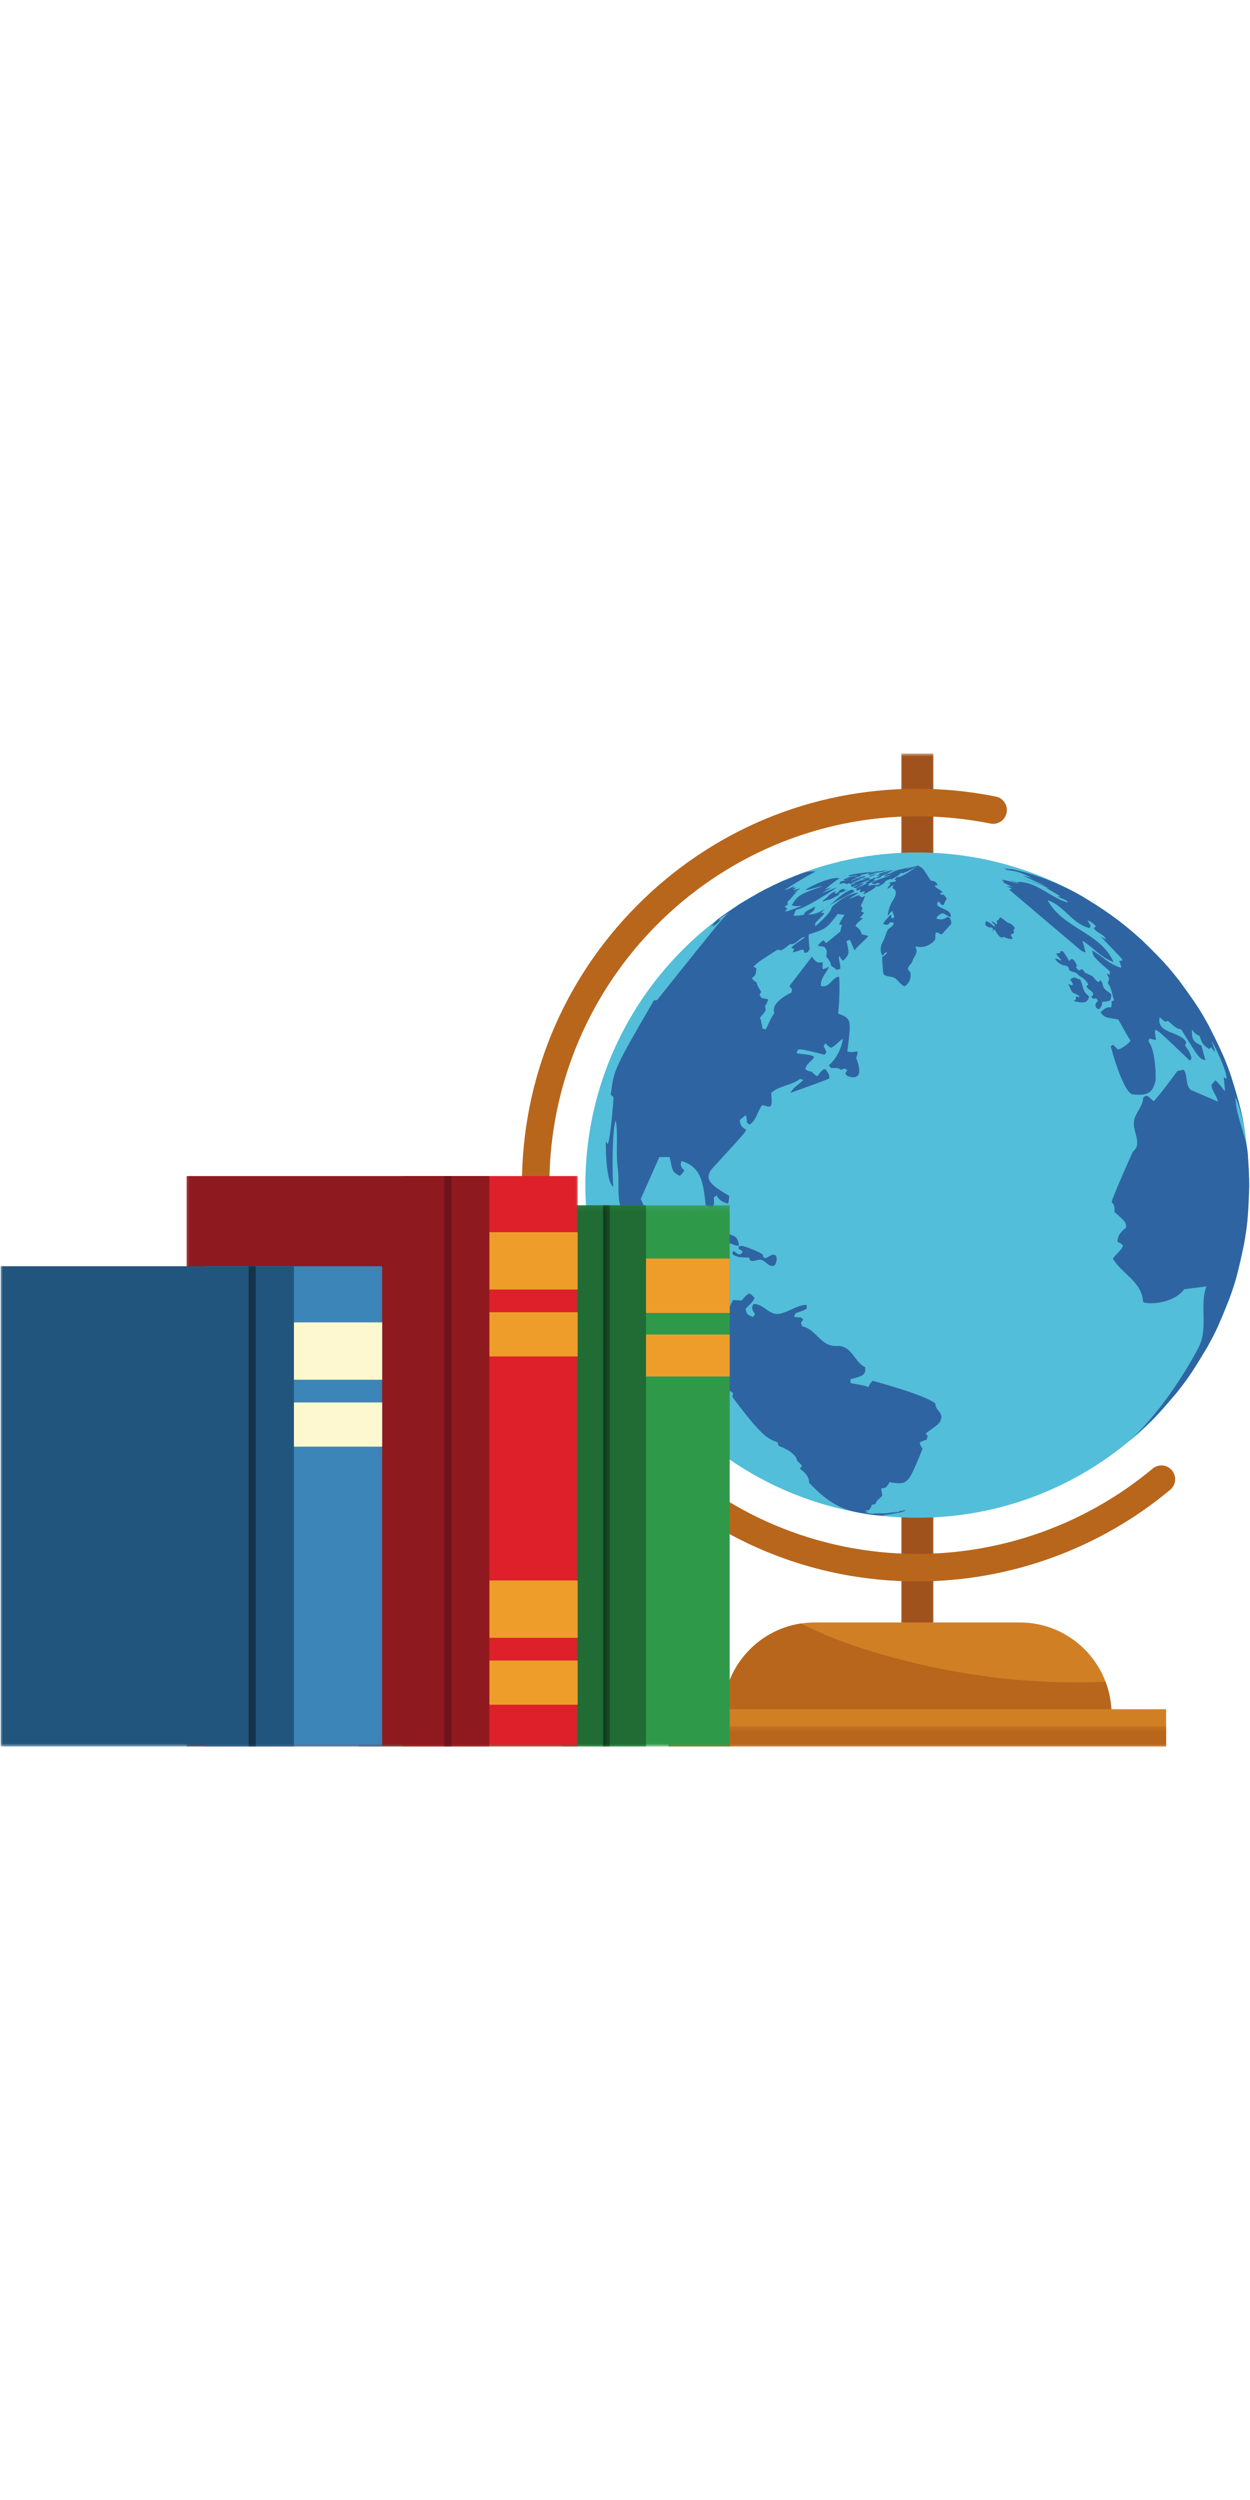 <svg width="50" height="100" viewBox="0 0 214 170" fill="none" xmlns="http://www.w3.org/2000/svg">
<mask id="mask0_130_77" style="mask-type:luminance" maskUnits="userSpaceOnUse" x="153" y="0" width="8" height="156">
<path d="M153.959 0H160.626V155.854H153.959V0Z" fill="white"/>
</mask>
<g mask="url(#mask0_130_77)">
<path d="M159.792 155.76H154.303V0.005H159.792V155.76Z" fill="#A0521C"/>
</g>
<path d="M190.208 166.052C190.26 165.536 190.286 165.016 190.286 164.49C190.286 155.807 183.266 148.766 174.599 148.766H139.484C130.823 148.766 123.797 155.807 123.797 164.49C123.797 165.016 123.823 165.536 123.875 166.052H190.208Z" fill="#D17F25"/>
<path d="M189.214 158.917C177.625 159.438 165.906 158.13 154.677 155.24C148.682 153.693 142.651 151.781 137.12 148.943C129.578 150.089 123.797 156.615 123.797 164.49C123.797 165.016 123.823 165.537 123.875 166.052H190.208C190.26 165.537 190.286 165.016 190.286 164.49C190.286 162.526 189.927 160.646 189.271 158.917C189.25 158.917 189.234 158.917 189.214 158.917Z" fill="#B8661C"/>
<mask id="mask1_130_77" style="mask-type:luminance" maskUnits="userSpaceOnUse" x="113" y="162" width="88" height="9">
<path d="M113.959 162.521H200.626V170H113.959V162.521Z" fill="white"/>
</mask>
<g mask="url(#mask1_130_77)">
<path d="M199.641 170.011H114.449V163.62H199.641V170.011Z" fill="#D17F25"/>
</g>
<mask id="mask2_130_77" style="mask-type:luminance" maskUnits="userSpaceOnUse" x="113" y="166" width="88" height="5">
<path d="M113.959 166.521H200.626V170H113.959V166.521Z" fill="white"/>
</mask>
<g mask="url(#mask2_130_77)">
<path d="M114.449 166.537V170.011H199.641V166.537H114.449Z" fill="#B8661C"/>
</g>
<path d="M157.042 141.74C138.964 141.74 121.964 134.682 109.178 121.87C96.391 109.052 89.35 92.016 89.35 73.891C89.35 55.766 96.391 38.724 109.178 25.906C121.964 13.094 138.964 6.037 157.042 6.037C161.568 6.037 166.094 6.485 170.49 7.375C171.766 7.63 172.589 8.875 172.329 10.151C172.074 11.427 170.834 12.255 169.563 11.995C165.469 11.172 161.256 10.75 157.042 10.75C122.313 10.75 94.053 39.073 94.053 73.891C94.053 108.703 122.313 137.026 157.042 137.026C171.745 137.026 186.053 131.844 197.329 122.427C198.329 121.594 199.813 121.729 200.641 122.729C201.475 123.735 201.339 125.219 200.339 126.052C188.219 136.172 172.844 141.74 157.042 141.74Z" fill="#B8661C"/>
<path d="M213.854 73.891C213.854 105.344 188.417 130.839 157.032 130.839C125.657 130.839 100.214 105.344 100.214 73.891C100.214 42.432 125.657 16.938 157.032 16.938C188.417 16.938 213.854 42.432 213.854 73.891Z" fill="#52BED9"/>
<path d="M185.073 24.339C188.823 26.651 191.308 28.177 195.599 32.052C199.401 35.839 199.709 36.146 201.938 38.964C205.177 43.484 205.375 43.755 207.016 46.74C209.558 51.896 209.657 52.099 210.761 55.25C212.448 60.854 212.516 61.073 213.089 64.38L213.276 65.625C212.672 61.802 211.969 59.828 211.485 58.844C211.594 62.188 213.297 65.177 213.62 68.474C213.709 70.13 213.865 72.333 213.87 73.99C213.62 80.016 213.604 80.375 212.943 84.172C211.641 90.01 211.615 90.125 210.495 93.26C208.334 98.594 208.25 98.802 206.625 101.724C203.672 106.563 203.558 106.75 201.443 109.438C197.953 113.49 197.672 113.818 194.995 116.276L193.172 117.844C200.229 111.5 205.177 101.729 205.224 101.63C206.886 98.323 205.334 94.604 206.526 91.234C206.495 91.234 202.75 91.708 202.745 91.714C200.839 94.281 196.334 94.385 195.698 93.88C195.479 90.359 192.026 89.099 190.532 86.469C191.052 85.688 191.901 85.167 192.271 84.271C192.073 83.984 191.646 83.714 191.313 83.604C191.339 82.99 191.37 82.287 192.802 81.162C192.75 80.219 192.75 80.219 190.797 78.484C190.849 77.375 190.693 77.208 190.313 76.807C190.422 75.99 193.907 68.229 193.933 68.203C194.203 67.953 194.563 67.547 194.631 67.182C194.912 65.724 193.948 64.417 194.136 62.969C194.328 61.474 195.703 60.432 195.719 58.865C196.365 58.443 196.365 58.443 197.495 59.542C198.521 58.552 201.537 54.411 201.552 54.38C201.854 54.297 202.266 54.203 202.573 54.146C202.61 54.125 202.61 54.125 202.61 54.125C202.625 54.115 202.625 54.115 202.625 54.115C203.422 55.141 202.844 56.651 203.854 57.594L208.495 59.594C208.354 58.547 207.433 57.802 207.401 56.714C207.61 56.5 207.875 56.193 208.058 55.953C208.443 56.24 208.443 56.24 209.677 57.802C209.729 57.568 209.729 57.568 209.506 55.432C209.651 55.516 209.849 55.625 210 55.714C209.99 54.104 207.818 49.807 207.453 49.203C207.61 49.839 207.86 50.443 208.037 51.073C207.787 50.891 207.521 50.552 207.375 50.276C207.261 50.37 207.099 50.495 206.979 50.589C205.881 49.771 205.881 49.771 205.354 48.339C204.714 48.057 204.693 48.047 204.047 47.271C204.047 49.156 204.334 49.302 205.698 50.026C206.297 52.307 206.297 52.307 206.386 52.511C205.339 52.276 205.339 52.276 202.219 47.234C201.407 47.063 201.407 47.063 199.974 45.786C199.813 45.818 199.589 45.865 199.422 45.901C199.151 45.672 198.792 45.375 198.516 45.156C197.969 48.073 202.094 47.474 203.099 49.469C203.032 49.62 202.948 49.823 202.881 49.974C203.625 51.057 203.756 51.25 203.995 52.188C203.912 52.313 203.802 52.479 203.719 52.599C198.282 47.422 198.282 47.422 197.714 47.344C197.724 47.75 197.724 47.75 197.901 49.026C197.563 49.011 197.115 48.911 196.808 48.771C196.745 48.917 196.662 49.104 196.604 49.245C198.016 51.141 197.849 56 197.834 56.036C197.391 57.552 197.042 58.745 193.927 58.354C192.287 58.151 190.146 50.188 190.162 50.109C190.292 50.042 190.464 49.943 190.594 49.87C190.818 50.13 191.146 50.458 191.401 50.688C191.834 50.578 193.084 49.891 193.537 49.167C192.74 47.88 191.453 45.547 191.443 45.536C189.104 45.172 189.104 45.172 188.407 44.323C189.266 43.438 189.625 43.443 190.214 43.458C190.313 43.161 190.344 42.729 190.276 42.427C190.422 42.38 190.604 42.323 190.745 42.276C190.334 41.297 190.375 40.151 189.636 39.302C189.943 38.62 189.969 38.568 189.469 37.714C189.62 37.755 189.823 37.807 189.974 37.849C189.985 37.688 190 37.469 190.011 37.307C187.167 34.807 187.167 34.807 186.969 33.719C188.677 34.636 189.995 36.208 191.969 36.677C191.912 36.313 191.761 35.844 191.599 35.511C191.771 35.484 191.995 35.464 192.162 35.443C192.12 35.146 192.12 35.146 188.427 31.344C188.709 31.485 189.073 31.682 189.344 31.833C188.969 30.854 187.776 30.766 187.266 29.927C187.37 29.823 187.516 29.682 187.62 29.578C187.146 29.057 187.146 29.057 186.198 28.521C186.302 28.818 186.511 29.182 186.714 29.422C186.667 29.563 186.599 29.75 186.552 29.891C183.552 29.203 182.203 26.037 179.36 25.115C181.901 29.948 188.37 30.578 190.646 35.698C188.532 34.979 187.151 33.193 185.323 32.052C185.854 34.021 185.854 34.021 185.844 34.047C185.511 33.99 185.084 33.761 184.839 33.536L172.756 23.292C172.901 23.261 173.094 23.214 173.24 23.177C172.938 23.005 172.532 22.797 172.214 22.667C172.552 22.703 173.006 22.787 173.334 22.886C173.078 22.724 173.078 22.724 171.792 22.089C171.813 22.047 171.844 21.995 171.865 21.958C171.729 21.901 171.542 21.823 171.401 21.766C171.552 21.797 171.756 21.839 171.907 21.87C171.787 21.787 171.62 21.677 171.5 21.599C172.198 21.703 172.412 21.735 174.375 22.344C173.745 22.073 173.745 22.073 172.766 21.714C173.37 21.865 173.37 21.865 174.552 22.219C174.422 22.141 174.256 22.042 174.131 21.969C177.532 21.932 179.797 24.677 182.839 25.531C182.568 25.125 182.568 25.125 180.974 24.474C181.157 24.485 181.407 24.49 181.594 24.495C180.808 23.99 180.808 23.99 179.037 22.969C179.209 23.011 179.433 23.068 179.604 23.11C178.198 22.37 176.641 22.021 175.157 21.474C175.589 21.589 175.589 21.589 179.026 22.682C177.401 21.948 175.073 20.906 175.073 20.906C175.235 20.932 175.235 20.932 176.735 21.313C174.469 20.255 174.469 20.255 171.87 19.839C172.032 19.854 172.245 19.87 172.407 19.88C172.271 19.818 172.094 19.729 171.959 19.667C172.349 19.682 172.735 19.818 173.136 19.766C177.391 20.698 181.396 22.25 185.073 24.339Z" fill="#2F64A2"/>
<path d="M134.271 21.698C134.282 21.698 134.292 21.688 134.303 21.688C134.298 21.693 134.287 21.698 134.277 21.703C134.298 21.698 134.834 21.464 134.912 21.427C134.896 21.427 134.876 21.438 134.86 21.448C134.865 21.443 134.876 21.438 134.876 21.438L134.271 21.698Z" fill="#2F64A2"/>
<path d="M131.995 22.761C132.011 22.755 132.032 22.745 132.048 22.74C132.053 22.735 132.058 22.735 132.063 22.729C132.079 22.724 132.089 22.719 132.105 22.709C132.126 22.703 132.146 22.688 132.167 22.683C132.199 22.667 132.219 22.656 132.245 22.641C132.277 22.63 132.303 22.615 132.334 22.604C132.36 22.589 132.391 22.578 132.417 22.568C132.443 22.552 132.469 22.542 132.495 22.531C132.516 22.521 132.537 22.511 132.558 22.5C132.933 22.328 133.298 22.141 133.678 21.974C133.667 21.979 133.657 21.979 133.652 21.985C133.813 21.896 133.98 21.828 134.146 21.755L131.943 22.787C131.959 22.781 131.98 22.771 131.995 22.761Z" fill="#2F64A2"/>
<path d="M123.25 28.11C122.839 28.391 122.839 28.391 121.729 29.578C121.964 29.537 122.11 29.349 122.302 29.235C122.25 29.386 122.104 29.469 122.047 29.615C122.219 29.625 123.386 28.531 123.417 28.448C123.328 28.453 123.328 28.453 122.933 28.693C123.021 28.589 123.131 28.511 123.229 28.412C123.177 28.422 123.115 28.438 123.068 28.464C123.25 28.177 123.584 28.068 123.797 27.818C123.75 27.828 123.688 27.854 123.651 27.875C123.896 27.636 124.688 27.104 124.698 27.099C124.563 27.219 124.412 27.323 124.276 27.443C125.151 27.026 125.839 26.334 126.651 25.834C126.636 25.87 126.604 25.917 126.584 25.948C126.667 25.943 126.667 25.943 128.573 24.75C128.526 24.776 128.479 24.797 128.433 24.823C129.203 24.177 130.198 23.917 130.985 23.302C130.865 23.349 130.745 23.412 130.625 23.474C130.709 23.422 130.792 23.375 130.881 23.328C129.495 24.104 127.657 25.151 126.308 25.99L123.25 28.11Z" fill="#2F64A2"/>
<path d="M154.907 129.667C154.979 129.635 155.047 129.604 155.115 129.568C154.995 129.552 154.891 129.62 154.782 129.63C154.854 129.578 154.938 129.547 155.011 129.5C154.714 129.526 154.459 129.693 154.177 129.771C154.271 129.719 154.386 129.693 154.474 129.625C154.36 129.625 153.99 129.625 153.922 129.823C153.818 129.854 152.948 130.026 152.761 130.047C153.089 129.922 153.443 129.911 153.766 129.781C153.745 129.781 153.719 129.781 153.703 129.786C153.537 129.802 152.131 130.026 152.12 130.026C151.219 130.193 150.297 129.979 149.396 130.146C149.729 130.406 150.094 130.167 150.443 130.203C149.844 130.333 149.266 130.12 148.672 130.12C148.735 130.151 148.735 130.151 148.828 130.172C148.552 130.177 148.073 130.109 147.724 130.062C147.74 130.057 147.756 130.057 147.766 130.057C147.636 130.026 147.151 129.974 147.151 129.974C147.229 129.995 147.313 130.01 147.391 130.026C147.323 130.016 147.25 130.005 147.183 129.995C147.657 130.073 148.282 130.182 148.756 130.25L149 130.286C149.891 130.406 150.896 130.547 151.36 130.448C151.302 130.432 151.235 130.438 151.177 130.406C154.115 130.01 154.36 129.901 154.907 129.667Z" fill="#2F64A2"/>
<path d="M198.834 109.271C198.87 109.24 198.912 109.203 198.949 109.167C198.907 109.203 198.87 109.234 198.834 109.271Z" fill="#2F64A2"/>
<path d="M161.136 113.818C160.928 114.651 160.928 114.651 158.506 116.375C158.599 116.521 158.719 116.714 158.808 116.854C158.766 117.037 158.704 117.276 158.657 117.458C158.282 117.573 157.797 117.771 157.448 117.953C157.511 118.302 157.724 118.755 157.943 119.037C155.428 125.229 155.428 125.229 152.297 124.75C151.688 125.734 151.688 125.734 150.87 125.813C150.912 126.193 150.985 126.703 151.058 127.083C150.089 127.958 150.089 127.958 149.855 128.516C149.672 128.547 149.433 128.589 149.256 128.625C149.188 128.943 148.954 129.344 148.719 129.568C148.521 129.552 148.266 129.531 148.068 129.516C148.23 129.604 148.454 129.729 148.615 129.818C148.428 129.818 148.172 129.818 147.99 129.813C149.381 130.281 149.381 130.281 149.594 130.359C149.412 130.339 149.178 130.307 149.001 130.287L148.756 130.25C148.287 130.172 147.657 130.073 147.183 129.995C147.016 129.964 146.797 129.917 146.636 129.885C146.287 129.813 146.287 129.813 146.287 129.813H146.282C146.282 129.813 146.282 129.813 146.282 129.807C142.573 128.995 140.23 126.599 138.516 124.854C138.553 124.021 138.027 123.214 136.948 122.458C137.058 122.302 137.198 122.099 137.303 121.943C137.073 121.662 136.735 121.313 136.454 121.078C136.334 119.599 133.318 118.531 133.292 118.526C133.245 118.344 133.172 118.104 133.126 117.922C131.402 117.297 130.448 116.953 125.376 110.146C125.412 109.958 125.464 109.708 125.506 109.521C125.376 109.412 125.204 109.271 125.073 109.162C124.917 109.219 124.709 109.297 124.547 109.354C123.615 108.609 123.62 108.552 123.844 107.141C124.172 106.979 124.579 106.693 124.855 106.448C124.146 106.146 123.303 106.234 122.678 105.688C122.808 105.573 122.99 105.417 123.12 105.302C122.823 104.162 122.823 104.162 122.756 102.969C122.933 102.932 123.178 102.875 123.355 102.839C123.349 102.651 123.349 102.406 123.344 102.219C123.516 102.26 123.745 102.323 123.917 102.365C123.943 101.969 123.886 101.427 123.745 101.052C123.917 100.969 124.141 100.854 124.308 100.771C124.292 100.422 124.068 99.974 123.834 99.719C124.011 99.385 124.36 99 124.662 98.776C124.334 98.031 124.198 97.724 122.443 95.787C122.365 95.938 122.261 96.141 122.183 96.292C122.251 96.464 122.334 96.693 122.402 96.865C122.24 96.927 122.032 97.01 121.87 97.073C121.287 96.755 120.995 96.141 120.495 95.734C120.329 95.781 120.105 95.839 119.938 95.885C119.766 95.781 119.537 95.641 119.365 95.542C119.417 95.146 119.464 94.615 119.459 94.219C119.329 94.094 119.152 93.922 119.021 93.792C117.813 93.839 117.813 93.839 117.355 93.438C117.662 93.219 118.094 92.948 118.438 92.781C118.485 92.537 118.547 92.208 118.594 91.964C118.308 92.162 117.99 92.521 117.823 92.823C116.443 92.214 116.438 92.12 116.282 89.573C115.131 89.094 115.131 89.094 114.053 88.781C113.547 87.474 112.839 86.266 112.251 85C112.084 84.99 111.86 84.974 111.688 84.969C111.558 85.271 111.256 85.63 110.98 85.812C110.579 85.625 110.579 85.625 108.094 83.057C108.657 80.719 106.553 79.297 106.131 77.297C105.683 75.193 106.032 73.047 105.751 70.932C105.402 68.245 105.839 65.521 105.448 62.833C104.751 63.922 104.823 72.672 104.995 74.167C103.61 73.224 103.714 66.469 103.724 66.412C103.823 66.552 103.954 66.745 104.058 66.891C104.599 65.51 105.037 58.911 105.037 58.844C104.896 58.714 104.704 58.531 104.563 58.401C105.12 54.042 105.12 54.042 111.943 42.271C112.105 42.25 112.329 42.229 112.49 42.214C123.907 27.932 123.907 27.932 124.938 27.177C124.349 27.521 123.771 27.896 123.162 28.214C123.974 27.594 123.974 27.594 126.318 26.141C125.667 26.458 125.303 26.63 123.251 28.109L126.308 25.99C127.667 25.167 129.485 24.083 130.881 23.328C131.219 23.156 131.678 22.932 132.021 22.761C132.001 22.771 131.964 22.781 131.943 22.787L134.146 21.755L134.271 21.698L134.876 21.438C134.563 21.589 134.146 21.787 133.829 21.938C138.011 20.162 138.011 20.162 139.636 20.182C137.126 21.589 137.126 21.589 134.36 23.328C135.001 23.287 135.49 22.833 136.089 22.693C135.954 22.807 135.766 22.953 135.631 23.062C135.839 23.021 136.126 22.969 136.334 22.932C136.178 23.068 135.959 23.245 135.803 23.386C136.193 23.328 136.704 23.193 137.068 23.047C136.745 23.302 136.287 23.615 135.922 23.818C136.099 23.766 136.334 23.698 136.511 23.646C135.829 24.083 135.511 24.875 134.844 25.328C134.849 25.5 134.855 25.734 134.855 25.906C134.693 26 134.474 26.12 134.308 26.214C134.454 26.312 134.636 26.448 134.777 26.552C134.672 26.703 134.532 26.901 134.428 27.047C134.907 27.005 134.907 27.005 137.329 26.062C136.349 26.172 136.292 26.162 135.521 26.005C136.688 24.203 136.688 24.203 140.87 22.693C139.834 22.802 138.886 23.339 137.829 23.37C139.266 22.386 142.459 21.073 143.751 21.349C142.631 22.031 141.245 23.266 141.24 23.276C141.589 23.167 142.053 23.021 142.396 22.901C141.849 23.245 141.282 23.557 140.724 23.896C141.594 23.615 142.412 23.182 143.292 22.922C143.256 22.958 137.698 26.693 136.287 26.734C136.146 27.042 135.974 27.458 135.86 27.776C136.974 27.75 136.974 27.75 137.61 27.583C137.844 27.073 137.844 27.073 139.542 26.208C139.402 26.896 139.402 26.896 138.355 27.568C141.672 27.547 143.073 24.151 145.902 23.266C146.032 23.37 146.204 23.511 146.334 23.615C141.662 26.094 141.662 26.094 140.547 27.312C140.714 27.307 140.938 27.302 141.11 27.297C141.042 27.542 141.042 27.542 139.558 29.026C139.558 29.193 139.568 29.417 139.568 29.583C139.599 29.557 142.391 27.25 142.396 26.271C145.079 23.797 146.896 23.844 146.969 23.849C146.813 24.005 146.813 24.005 145.323 24.854C145.933 24.745 146.469 24.432 147.047 24.24C147.172 24.359 147.344 24.516 147.469 24.63C147.662 24.562 147.912 24.474 148.105 24.406C147.896 24.984 147.896 24.984 147.381 26.026C147.469 26.167 147.584 26.359 147.672 26.505C147.594 26.667 147.49 26.886 147.407 27.047C147.563 27.109 147.766 27.193 147.922 27.25C147.735 27.542 147.428 27.906 147.157 28.125C147.329 28.146 147.563 28.172 147.74 28.193C146.589 29.172 146.589 29.172 146.464 29.542C147.219 30.078 147.303 30.261 147.537 30.948C147.876 31.031 148.323 31.146 148.662 31.24C147.964 32.13 146.995 32.766 146.313 33.677C146.219 33.552 146.219 33.552 145.511 31.891C145.334 31.958 145.099 32.047 144.917 32.115C145.438 34.323 145.438 34.323 144.349 35.484C144.079 35.292 143.792 34.911 143.688 34.599C143.459 35.375 143.985 36.104 143.849 36.875C143.667 36.922 143.428 36.99 143.245 37.036C142.959 36.812 142.568 36.516 142.266 36.307C142.204 35.75 142.204 35.75 141.448 34.75C141.631 33.75 141.547 33.641 141.126 33.094C140.787 33.057 140.344 32.99 140.006 32.922C140.23 32.568 140.652 32.167 141.011 31.964C141.12 32.104 141.266 32.297 141.376 32.443C141.61 32.339 141.61 32.339 143.886 30.453C143.891 30.12 144.011 29.677 144.178 29.396C144.016 29.344 143.808 29.276 143.646 29.229C144.136 28.297 144.157 28.271 144.584 27.599C144.235 27.589 143.766 27.542 143.428 27.469C141.48 29.995 141.48 29.995 138.454 30.979C138.417 32.443 138.626 33.422 138.626 33.427C138.527 33.604 138.402 33.839 138.303 34.016C138.136 34.057 137.912 34.115 137.74 34.156C137.678 33.979 137.594 33.74 137.527 33.562C136.896 33.604 136.355 33.984 135.719 34.031C135.792 33.875 135.891 33.661 135.959 33.505C135.813 33.422 135.62 33.312 135.469 33.234C136.167 32.5 137.084 32.057 137.844 31.406C136.813 31.464 136.37 32.776 135.245 32.636C133.813 33.786 133.813 33.786 133.12 33.578C129.948 35.589 129.948 35.589 128.99 36.49C129.136 36.568 129.334 36.672 129.485 36.75C129.412 37.917 129.386 37.938 128.714 38.438C128.855 38.729 129.209 39.042 129.511 39.167C129.672 39.761 129.672 39.761 130.313 40.802C130.23 40.958 130.115 41.167 130.032 41.323C130.136 41.484 130.277 41.703 130.381 41.859C130.719 41.917 131.167 42 131.501 42.073C131.422 42.469 131.193 42.979 130.948 43.302C131.198 43.969 131.198 43.969 130.105 45.229C130.24 45.526 130.24 45.526 130.558 47.089C130.719 47.136 130.933 47.193 131.094 47.24C131.589 46.307 131.933 45.286 132.584 44.432C131.803 42.578 135.459 40.938 135.495 40.922C135.521 40.75 135.563 40.521 135.589 40.344C135.459 40.188 135.271 39.979 135.136 39.823L139.011 34.776C139.735 35.917 140.172 35.839 140.839 35.729C140.829 36.089 140.823 36.562 140.829 36.922C141.172 36.87 141.62 36.688 141.912 36.495C141.511 37.62 140.396 38.448 140.553 39.802C142.047 40.182 142.396 38.328 143.641 38.208C143.803 39.026 143.698 43.099 143.48 44.526C145.766 45.406 145.766 45.406 145.063 50.995C145.527 51.161 145.527 51.161 146.803 51.016C146.839 51.344 146.735 51.802 146.563 52.078C148.376 56.672 145.11 55.219 145.079 55.198C144.933 55.115 144.813 54.911 144.698 54.786C144.808 54.609 144.959 54.375 145.068 54.198C144.917 54.12 144.719 54.011 144.568 53.938C144.407 53.995 144.188 54.078 144.027 54.141C143.412 53.833 143.412 53.833 142.282 53.849C142.162 53.714 142.006 53.531 141.886 53.391C143.959 51.609 144.308 48.886 144.303 48.865C143.547 49.266 143.063 50.031 142.277 50.391C141.943 50.219 141.537 49.901 141.313 49.609C141.219 49.75 141.094 49.938 141.001 50.083C141.167 50.391 141.36 50.818 141.495 51.141C141.386 51.271 141.24 51.448 141.131 51.573C136.532 50.391 136.532 50.391 136.407 51.323C138.948 51.646 138.948 51.646 139.396 51.953C138.99 52.729 137.99 53.083 137.891 54.068C138.157 54.297 138.636 54.458 138.985 54.479C139.204 54.771 139.589 55.104 139.917 55.255C140.813 54.13 140.813 54.13 141.303 54.016C142.011 55.036 142.011 55.036 141.938 55.661C140.688 56.182 135.344 58.094 135.344 58.094C135.808 57.094 136.829 56.641 137.537 55.88C137.37 55.833 137.152 55.766 136.985 55.714C135.501 56.849 133.459 56.828 132.037 58.099C132.209 60.693 132.209 60.693 130.506 60.177C129.646 61.219 129.553 62.761 128.308 63.552C128.178 63.432 127.995 63.271 127.86 63.156C127.876 62.781 127.823 62.276 127.698 61.927C127.355 62.13 126.938 62.469 126.662 62.761C126.766 63.589 126.803 63.839 127.704 64.391C127.714 64.74 127.714 64.74 122.058 70.912C120.188 72.953 122.032 74.057 124.823 75.724C124.839 76.13 124.766 76.672 124.662 77.068C124.605 77.057 123.23 76.828 122.704 75.667C122.547 75.76 122.349 75.88 122.198 75.974C122.287 77.135 122.287 77.135 121.922 77.766C121.568 77.714 121.11 77.526 120.818 77.323C120.391 73.516 120.089 70.76 116.652 69.776C116.49 70.495 116.443 70.708 117.157 71.365C117.001 71.698 116.667 72.115 116.344 72.302C115.152 71.635 115.152 71.635 114.662 69.125C114.469 69.062 114.469 69.062 112.87 69.104L109.698 76.26L112.719 82.745C112.829 82.375 113.016 81.896 113.198 81.557C113.365 81.537 113.584 81.516 113.756 81.5C113.98 80.839 113.792 80.089 114.193 79.464C115.303 79.276 115.443 79.271 116.219 79.245C117.209 81.537 117.209 81.537 115.339 86.13C116.417 87.792 118.553 87.141 119.886 88.234C120.11 93.943 120.11 93.943 120.844 95.125C122.172 94.474 123.454 95.505 124.766 95.229C125.063 94.333 125.198 94.104 125.527 93.557C125.954 93.578 126.516 93.609 126.933 93.651C127.386 93.245 127.704 92.688 128.282 92.427C128.615 92.589 128.98 92.948 129.188 93.25C128.823 94 128.152 94.49 127.636 95.104C127.881 96.052 127.881 96.052 128.943 96.464C129.042 96.318 129.172 96.115 129.271 95.964C128.589 95.094 128.709 94.776 129.001 94.245C130.761 94.162 131.714 96.349 133.61 95.896C135.141 95.526 136.443 94.474 138.068 94.37C138.089 94.542 138.12 94.771 138.141 94.943C137.87 95.25 137.87 95.25 136.214 95.823C136.126 95.995 136.016 96.229 135.933 96.401C136.245 96.526 136.719 96.573 137.058 96.526C137.198 96.635 137.386 96.787 137.521 96.896C137.402 97.068 137.24 97.302 137.12 97.474C137.183 97.651 137.271 97.891 137.334 98.073C139.698 98.495 140.532 101.604 143.23 101.432C145.876 101.266 146.224 104.224 148.126 105.063C148.204 106.427 147.808 106.537 145.605 107.125C145.605 107.318 145.605 107.573 145.605 107.755C146.615 108.068 147.704 108.021 148.672 108.474C148.813 108.115 149.089 107.656 149.376 107.396C149.454 107.406 158.521 109.818 160.157 111.318C160.063 112.318 161.37 112.766 161.136 113.818Z" fill="#2F64A2"/>
<path d="M126.516 84.266C126.214 84.344 125.453 84.047 125.224 83.953C124.995 83.859 124.995 83.859 123.839 83.677C123.276 83.589 123.198 83.219 123.078 82.609C122.964 82.057 122.896 81.693 122.391 81.448C122.24 81.375 121.943 81.271 121.656 81.391C121.594 81.417 121.458 81.474 121.276 81.281C121.162 81.162 121.016 80.938 120.724 80.484C120.068 79.464 120.031 79.464 119.807 79.484C119.589 79.776 119.672 80.26 119.229 80.417C119.047 80.484 118.87 80.365 118.688 80.385C118.505 80.406 118.37 80.584 118.167 80.542C118.052 80.516 117.974 80.146 117.974 80.141C117.948 79.99 117.938 79.771 118.005 79.63C118.031 79.568 118.083 79.495 118.12 79.438C118.24 79.245 118.464 79.135 118.589 78.943C118.708 78.755 118.693 78.516 118.818 78.328C118.906 78.203 119.063 78.276 119.182 78.365C119.344 78.474 119.432 78.677 119.651 78.724C120.177 78.828 120.714 78.677 121.245 78.787C121.703 78.922 121.922 79.349 122.271 79.62C122.542 79.823 122.896 79.557 123.162 79.781C123.224 79.834 123.328 79.927 123.511 80.391C123.745 80.969 123.943 81.474 124.406 81.969C124.854 82.453 125.594 82.422 126.047 82.896C126.406 83.271 126.516 84.26 126.516 84.266Z" fill="#2F64A2"/>
<path d="M124.734 86.365C124.682 86.933 124.104 87.198 123.677 86.672C122.802 85.584 122.802 85.584 122.656 84.818C122.781 84.854 123.099 84.953 123.417 85.016C123.542 85.042 123.677 85.021 123.802 85.047C124.161 85.146 124.792 85.729 124.734 86.365Z" fill="#2F64A2"/>
<path d="M132.959 86.698C132.922 87.011 132.787 87.74 132.271 87.74C131.412 87.734 131.042 86.813 130.256 86.677C129.693 86.578 129.183 87 128.615 86.849C128.485 86.813 128.391 86.761 128.355 86.688C128.282 86.573 128.396 86.375 128.219 86.323C128.178 86.307 128.178 86.307 126.907 86.25C126.141 86.214 125.511 85.802 125.506 85.797C125.323 85.656 125.386 85.188 125.584 85.214C125.985 85.276 126.167 85.761 126.61 85.745C126.87 85.74 127.219 85.412 127.053 85.172C126.959 85.042 126.704 84.932 126.511 84.88C126.313 84.391 126.49 84.245 127.167 84.334C127.433 84.38 127.641 84.422 129.198 85.057C130.141 85.443 130.615 85.734 130.61 85.917C130.605 86.109 130.782 86.297 130.855 86.344C131.047 86.464 131.261 86.328 131.61 86.109C132.178 85.761 132.422 85.761 132.709 85.886C132.714 85.886 133.032 86.031 132.959 86.698Z" fill="#2F64A2"/>
<path d="M150.907 20.281C150.641 20.333 150.365 20.36 150.105 20.422C149.688 20.516 149.292 20.693 148.87 20.761C148.751 20.781 148.615 20.693 148.636 20.636C148.704 20.485 150.053 20.141 150.511 20.151C150.167 20.323 149.777 20.328 149.422 20.479C149.511 20.511 150.261 20.281 150.266 20.276C150.402 20.151 151.98 19.964 151.99 19.969C151.943 20 151.24 20.208 150.907 20.281Z" fill="#2F64A2"/>
<path d="M145.766 22.323C145.734 22.333 145.557 22.385 145.463 22.344C145.463 22.297 145.505 22.271 145.51 22.229C145.25 22.125 145.047 22.453 144.781 22.318C144.797 22.203 144.604 22.188 144.489 22.188C144.224 22.193 143.984 22.307 143.729 22.333C143.724 22.323 143.719 22.312 143.724 22.307L143.833 21.974C144.276 21.75 144.781 21.75 145.234 21.568C144.995 21.573 144.771 21.734 144.521 21.677C144.531 21.614 144.463 21.594 144.443 21.547C144.531 21.463 145.588 21.151 145.937 21.109C146.427 21.047 146.635 20.989 146.703 20.963C146.713 20.953 146.713 20.953 146.713 20.953V20.948H146.708C146.656 20.917 146.557 20.927 145.609 21.141C145.141 21.25 145.083 21.26 145.016 21.26C145.161 21.135 146.114 20.969 146.125 20.969C146.187 20.958 146.547 20.885 146.755 20.823C146.625 20.823 146.625 20.823 146.396 20.875C145.521 21.073 145.234 20.938 145.219 20.932C145.484 20.672 148.38 20.323 148.719 20.349C148.677 20.37 148.677 20.37 148.307 20.463C148.604 20.427 148.87 20.213 149.187 20.318C149.078 20.396 148.302 20.609 148.026 20.646C147.844 20.667 147.526 20.739 147.354 20.807C147.364 20.818 147.37 20.844 147.37 20.859C147.323 20.891 147.266 20.911 147.224 20.948C147.505 20.974 147.745 20.818 148.016 20.786C147.901 20.864 146.76 21.141 146.625 21.161C146.625 21.161 146.458 21.208 146.417 21.292C146.557 21.297 146.682 21.234 146.818 21.219C146.802 21.25 146.802 21.25 146.594 21.323C146.094 21.51 145.755 21.667 145.594 21.781C145.729 21.823 146.906 21.302 146.922 21.297C147.01 21.25 147.953 20.953 148.151 20.995C148.156 21.01 148.156 21.026 148.156 21.036C147.76 21.37 147.229 21.344 146.776 21.516C146.807 21.542 146.838 21.552 147.229 21.453C147.489 21.391 147.51 21.385 147.562 21.385C147.411 21.531 145.963 22.042 145.953 22.036C145.88 22.026 145.729 22.125 145.724 22.125C146.083 22.135 146.385 21.927 146.729 21.875C146.687 21.932 145.776 22.318 145.766 22.323Z" fill="#2F64A2"/>
<path d="M143.339 24.364C142.928 24.568 142.542 24.812 142.115 24.984C141.917 25.062 141.704 25.052 141.496 25.109C141.308 25.161 141.152 25.286 140.964 25.344C140.933 25.354 140.891 25.359 140.86 25.359C140.813 25.292 140.954 25.146 140.954 25.146C140.985 25.12 141.022 25.078 141.053 25.052C141.22 24.906 141.417 24.797 141.584 24.646C141.714 24.536 141.803 24.38 141.928 24.271C142.063 24.151 142.209 24.047 142.355 23.938C142.667 23.698 143.037 23.557 143.183 23.578C143.183 23.588 143.178 23.599 143.178 23.604C142.704 23.812 142.996 23.953 142.996 23.953C143.157 23.989 143.657 23.739 143.595 23.573C143.808 23.312 144.313 23.141 144.584 23.182C144.641 23.266 144.548 23.333 144.548 23.406C144.584 23.438 144.589 23.443 144.917 23.328C145.157 23.25 145.188 23.239 145.235 23.229C145.183 23.286 144.193 23.792 144.016 23.807C144.016 23.807 143.667 23.828 143.595 23.963C143.6 23.969 143.6 23.979 143.605 23.984C143.673 23.989 143.74 23.948 143.808 23.948C143.808 23.948 143.568 24.25 143.339 24.364Z" fill="#2F64A2"/>
<path d="M148.938 21.109C148.823 21.141 148.802 21.104 148.833 21.057C148.833 21.057 148.927 20.943 149.125 20.865C149.422 20.76 149.729 20.708 150.031 20.625C149.958 20.708 148.995 21.099 148.938 21.109Z" fill="#2F64A2"/>
<path d="M147.959 21.495C147.953 21.495 147.615 21.61 147.63 21.563C147.636 21.542 147.86 21.375 148.037 21.313C148.11 21.292 148.62 21.209 148.677 21.224V21.229C148.636 21.261 147.964 21.495 147.959 21.495Z" fill="#2F64A2"/>
<path d="M146.943 22.474C146.61 22.516 146.61 22.516 146.501 22.563C146.277 22.656 146.089 22.844 145.823 22.839C145.818 22.839 145.813 22.834 145.813 22.828C145.777 22.729 145.62 22.646 145.714 22.531C145.876 22.344 146.136 22.38 146.329 22.255C146.308 22.245 146.282 22.245 146.256 22.235C146.271 22.146 147.037 21.813 147.063 21.802C147.094 21.792 147.131 21.776 147.157 21.771C147.36 21.714 147.573 21.698 147.771 21.641C148.146 21.537 148.48 21.313 148.876 21.302C148.876 21.308 148.881 21.318 148.876 21.323C148.87 21.328 148.86 21.344 148.86 21.349C148.844 21.386 148.902 21.406 148.886 21.443C148.87 21.485 148.818 21.49 148.797 21.526C148.86 21.547 148.917 21.521 148.975 21.516C148.975 21.526 148.959 21.542 148.943 21.547C148.933 21.552 148.917 21.563 148.907 21.568C148.433 21.787 147.938 21.974 147.454 22.172C147.271 22.25 147.157 22.448 146.943 22.474Z" fill="#2F64A2"/>
<path d="M149.427 23.229C149.412 23.24 147.964 24.162 147.802 24.084C147.808 23.886 148.078 23.828 148.037 23.615C147.99 23.584 147.933 23.573 147.589 23.693C147.542 23.714 147.422 23.755 147.323 23.755C147.25 23.755 147.167 23.724 147.183 23.599C147.198 23.464 147.334 23.406 147.381 23.292C147.375 23.281 147.37 23.276 147.365 23.271C147.094 23.266 146.849 23.589 146.558 23.349C146.563 23.266 146.646 23.224 146.657 23.146C146.646 23.136 146.636 23.12 146.625 23.104C146.698 23.026 146.839 22.943 147.479 22.672C147.917 22.485 148.448 22.198 148.49 22.151C148.485 22.146 148.479 22.136 148.474 22.13C148.422 22.136 148.396 22.141 148.24 22.198C148.131 22.235 148.125 22.235 148.094 22.209C148.297 21.938 148.641 21.917 148.901 21.75C148.797 21.755 148.714 21.87 148.594 21.797C148.625 21.766 148.693 21.688 149.224 21.474C149.396 21.412 149.563 21.344 149.729 21.281C149.844 21.25 149.881 21.245 149.912 21.255C149.917 21.261 149.922 21.271 149.927 21.276C149.875 21.406 149.615 21.604 149.604 21.615C149.568 21.641 149.568 21.646 149.563 21.677C149.594 21.719 149.594 21.719 149.86 21.682C149.865 21.688 149.865 21.693 149.87 21.698C149.813 21.735 149.735 21.787 149.172 22.052C148.813 22.224 148.688 22.287 148.662 22.344C148.714 22.391 148.787 22.36 148.839 22.396C148.802 22.495 148.599 22.521 148.667 22.641C148.688 22.688 148.688 22.688 148.948 22.604C149.037 22.573 149.125 22.531 149.224 22.521C149.302 22.511 149.381 22.531 149.453 22.526C149.646 22.505 149.875 22.474 150.058 22.448C150.084 22.443 150.12 22.438 150.146 22.448C150.094 22.625 149.881 22.662 149.818 22.834C149.834 22.839 149.854 22.839 149.87 22.834C149.834 22.927 149.787 22.995 149.427 23.229Z" fill="#2F64A2"/>
<path d="M146.699 22.958C146.636 22.984 146.464 23.068 146.381 23.062C146.36 23.062 146.11 22.953 146.12 22.906C146.136 22.823 147.329 22.328 147.574 22.229C147.714 22.172 147.834 22.203 147.834 22.203C147.99 22.292 146.709 22.953 146.699 22.958Z" fill="#2F64A2"/>
<path d="M150.562 21.271C150.37 21.333 149.917 21.427 149.948 21.312C149.953 21.297 149.953 21.297 150.776 20.943C150.63 20.948 150.505 21.026 150.364 21.052C150.437 20.974 150.562 20.99 150.63 20.906C150.609 20.885 150.583 20.896 150.557 20.896C150.693 20.797 152.557 20.25 152.562 20.25C152.557 20.26 152.552 20.266 152.542 20.266C152.385 20.354 152.213 20.417 152.057 20.5C152.021 20.521 152.005 20.568 151.963 20.588C151.63 20.755 151.239 20.781 150.922 20.984C150.828 21.047 150.792 21.062 150.802 21.099C150.812 21.177 150.625 21.25 150.562 21.271Z" fill="#2F64A2"/>
<path d="M150.537 20.88C150.188 20.995 150.152 20.99 150.12 20.984C150.12 20.974 150.115 20.974 150.115 20.964C150.214 20.797 150.423 20.828 150.563 20.729C150.553 20.703 150.506 20.708 150.511 20.672C150.516 20.641 150.553 20.615 150.579 20.599C150.641 20.557 151.011 20.422 151.1 20.391C151.318 20.312 151.548 20.292 151.766 20.229C151.959 20.177 152.131 20.089 152.324 20.042C152.334 20.042 152.605 19.974 152.693 19.995C152.693 20 152.693 20.005 152.693 20.01C152.777 20.016 152.855 19.984 152.933 19.99C152.709 20.125 152.428 20.104 152.199 20.245C152.318 20.281 152.417 20.203 152.527 20.198C152.516 20.208 152.495 20.219 152.48 20.224C152.469 20.224 152.459 20.229 152.449 20.234C152.1 20.354 151.735 20.443 151.391 20.562C151.105 20.662 150.829 20.787 150.537 20.88Z" fill="#2F64A2"/>
<path d="M152.974 20.13C152.828 20.172 152.693 20.234 152.542 20.245C152.631 20.177 154.198 19.75 154.308 19.755C154.266 19.776 154.224 19.786 154.188 19.797C153.782 19.911 153.375 20.021 152.974 20.13Z" fill="#2F64A2"/>
<path d="M157.146 19.177C157.084 19.224 157.016 19.266 156.949 19.308C156.943 19.308 156.943 19.308 156.943 19.308C155.365 20.266 154.449 20.521 154.443 20.521C154.454 20.495 154.475 20.464 154.495 20.448C154.485 20.438 154.469 20.427 154.454 20.422C154.219 20.479 153.943 20.667 153.933 20.677C153.959 20.672 153.99 20.667 154.016 20.656C154.021 20.667 154.032 20.683 154.037 20.693C153.917 20.787 152.766 21.537 152.605 21.547C152.594 21.537 152.584 21.521 152.574 21.511C152.579 21.495 152.579 21.479 152.579 21.469C152.579 21.469 151.943 21.563 151.475 21.959C151.516 22.25 150.334 22.776 150.324 22.776C150.318 22.766 150.313 22.755 150.308 22.74C150.23 22.74 150.23 22.74 149.87 22.834C149.86 22.834 149.844 22.839 149.834 22.839C149.86 22.776 149.87 22.75 150.537 22.349C150.615 22.302 150.704 22.255 150.777 22.198C150.693 22.188 150.615 22.224 150.532 22.224C150.417 22.089 150.157 22.198 150.037 22.25C149.891 22.313 149.516 22.438 149.225 22.193C149.396 21.964 150.449 21.558 150.558 21.542L152.657 20.755C152.626 20.75 152.475 20.745 151.949 20.927C151.631 21.037 151.475 21.089 151.396 21C151.709 20.776 151.709 20.776 152.777 20.354C152.782 20.339 152.782 20.339 152.782 20.339C152.777 20.339 152.777 20.339 152.777 20.339C153.459 19.917 156.209 19.386 156.235 19.38C155.855 19.531 155.449 19.584 155.074 19.75C155.792 19.656 156.449 19.339 157.152 19.177H157.146Z" fill="#2F64A2"/>
<path d="M157.495 19.37C157.412 19.323 157.297 19.255 157.208 19.208C157.203 19.213 157.203 19.213 157.198 19.219C157.229 19.245 157.271 19.281 157.302 19.307C157.261 19.271 157.203 19.224 157.162 19.188L157.13 19.203C157.11 19.234 157.089 19.271 157.068 19.297C157.089 19.266 157.115 19.224 157.136 19.193C157.125 19.198 157.11 19.208 157.104 19.213C154.912 20.875 154.099 21.083 153.792 21.156C153.771 21.135 153.74 21.104 153.719 21.083C153.552 21.151 153.511 21.167 153.146 21.609C153.172 21.63 153.214 21.662 153.24 21.682C153.313 21.667 153.401 21.641 153.469 21.625C153.276 22.213 152.61 21.849 152.276 22.172C152.292 22.203 152.318 22.245 152.333 22.276C152.375 22.281 152.427 22.297 152.464 22.302C152.344 22.625 151.995 22.807 151.932 23.162C152.333 23.037 152.583 22.667 152.964 22.495C152.922 22.677 152.813 22.833 152.818 23.026C153.104 23.193 153.875 23.635 152.839 25.188C152.094 26.307 151.974 27.74 151.974 27.75C152.302 27.562 152.37 27.099 152.776 26.99C152.797 27.016 152.818 27.052 152.839 27.073C152.776 27.422 153.13 27.672 153.063 28.016C153.011 28.276 152.693 28.219 152.63 28.125C152.516 27.953 152.604 27.755 152.563 27.578C152.333 27.625 151.203 29.031 151.177 29.12C151.485 29.312 152.042 29.542 152.36 28.896C152.682 28.943 152.682 28.943 152.912 28.912C152.974 29 153.037 29.088 152.912 29.318C152.693 29.729 152.198 29.849 151.964 30.234C151.61 30.807 151.563 31.505 151.214 32.078C150.37 33.443 151.011 34.547 151.021 34.557C151.386 34.542 151.412 33.948 151.854 34.062C151.833 34.198 151.813 34.312 151.047 34.823C150.985 35.234 151.214 37.698 151.219 37.703C151.761 38.391 152.714 38.036 153.328 38.542C153.818 38.943 154.167 39.5 154.74 39.818C154.797 39.849 154.912 39.844 154.964 39.802C156.078 39 155.943 37.656 155.828 37.443C155.708 37.214 155.391 37.099 155.458 36.771C155.563 36.26 156.089 36 156.214 35.51C156.36 34.969 156.792 34.562 156.906 34.016C156.964 33.74 156.891 33.542 156.729 33.104C156.75 33.083 156.781 33.047 156.807 33.026C158.698 33.542 160.11 32.016 160.115 31.76C160.146 30.745 160.146 30.745 160.188 30.713C160.61 30.396 160.922 31.193 161.344 30.838L162.813 29.208C163 28.812 162.594 28.151 162.589 28.146C162.432 27.943 162.188 27.958 161.865 28.193C161.474 28.474 160.526 28.422 160.386 28.266C160.151 28.005 161.073 27.37 161.307 27.37C161.88 27.354 162.198 27.99 162.781 27.963C162.979 26.38 159.641 26.609 160.63 25.365C160.667 25.365 160.708 25.37 160.745 25.37C161.25 25.984 161.25 25.984 161.542 25.927C161.719 25.604 161.781 25.219 162.068 24.953C161.958 24.463 161.485 24.141 161.396 24.109C161.333 24.146 161.255 24.182 161.198 24.203C161.12 24.162 161.021 24.094 160.974 24.021C161.042 23.828 161.224 23.75 161.406 23.838C161.099 23.292 160.417 23.198 160.052 22.719C160.057 22.682 160.068 22.63 160.073 22.594C160.141 22.552 160.141 22.552 160.5 22.552C160.5 22.542 160.438 21.802 159.354 21.776C158.042 19.703 158.042 19.703 157.495 19.37Z" fill="#2F64A2"/>
<path d="M188.604 39.078C188.828 39.443 188.776 39.922 189.078 40.261C189.328 40.547 189.594 40.719 189.849 40.891C189.974 40.969 190.297 41.182 190.26 41.49C190.26 41.516 190.188 42.094 190.057 42.234C190.042 42.245 190.026 42.261 190.01 42.271C189.771 42.448 189.25 42.474 188.969 42.484C188.766 42.495 188.708 42.557 188.688 42.62C188.615 42.792 188.698 42.99 188.604 43.162C188.234 43.813 188.151 43.787 188.052 43.75C187.333 43.495 187.495 42.802 187.818 42.511C187.917 42.422 187.979 42.365 187.896 42.209C187.823 42.057 187.667 41.818 187.443 41.932C187.307 42.005 187.172 42.073 186.818 41.646C187.135 41.375 187.26 41.276 187.099 41C186.828 40.521 186.208 40.375 185.984 39.844C185.995 39.823 186.01 39.792 186.021 39.766C186.406 39.62 186.354 39.495 185.896 38.912C185.521 38.427 184.927 38.219 184.49 37.813C184.505 37.818 184.526 37.834 184.536 37.844C184.505 37.761 184.37 37.557 183.911 37.448C183.531 37.354 183.391 37.323 183 37.068C183.005 37.063 183.094 36.386 182.318 36.302C181.422 36.203 180.766 35.448 180.656 35.162C180.667 35.151 180.672 35.13 180.682 35.12C181.052 35.104 181.323 35.396 181.672 35.438C181.677 35.344 181.677 35.344 181.438 35.068C180.896 34.459 180.891 34.438 180.859 34.297C180.974 34.109 181.167 34.245 181.318 34.214C181.542 34.172 181.474 33.932 181.594 33.818C181.734 33.818 181.865 33.87 182.005 33.88C182.203 34.177 182.464 34.568 182.661 34.865L183.057 35.573C183.656 34.386 184.365 36.313 184.37 36.334C184.401 36.464 184.177 36.459 184.224 36.589C184.286 36.766 184.635 37.094 184.635 37.094C184.818 37.25 184.948 36.964 185.125 36.953C185.5 36.943 185.531 37.334 185.76 37.495C185.943 37.63 185.943 37.63 186.812 38.016C187.276 38.224 187.438 38.745 187.844 39.011C187.87 39.026 188.099 39.172 188.188 39.084C188.25 39.016 188.25 38.917 188.286 38.839C188.323 38.839 188.37 38.834 188.401 38.834C188.469 38.896 188.552 38.995 188.604 39.078Z" fill="#2F64A2"/>
<path d="M185.016 38.896C185.344 39.604 185.37 40.432 185.886 41.068C186.021 41.234 186.235 41.328 186.355 41.521C186.412 41.604 186.459 41.677 186.396 41.865C186.391 41.87 186.183 42.474 185.709 42.568C185.006 42.709 183.933 42.417 183.844 42.37C183.839 42.37 183.834 42.365 183.824 42.359C183.938 42.245 184.126 42.219 184.193 42.052C184.245 41.912 184.115 41.734 184.271 41.609C184.329 41.563 184.329 41.563 184.636 41.703C184.782 41.771 184.876 41.662 184.699 41.469C184.615 41.386 184.329 41.224 184.12 41.146C183.751 41.016 183.688 40.99 183.495 40.729C183.443 40.651 182.928 39.573 182.896 39.443C183.141 39.474 183.329 39.771 183.62 39.609C183.751 39.542 183.558 39.224 183.49 39.12C183.251 38.729 183.251 38.724 183.271 38.651C183.271 38.646 183.714 38.375 183.719 38.375C183.798 38.354 183.923 38.318 184.1 38.391C184.282 38.464 184.443 38.563 184.626 38.63C184.709 38.662 184.798 38.63 184.876 38.672C184.943 38.709 184.98 38.823 185.016 38.896Z" fill="#2F64A2"/>
<path d="M173.537 29.599C173.573 29.646 173.703 29.807 173.703 29.901C173.708 30.047 173.537 30.099 173.516 30.229C173.49 30.401 173.625 30.547 173.578 30.719C173.563 30.771 173.479 30.802 173.339 30.854C173.068 30.958 172.953 31.026 173.24 31.438C173.391 31.662 173.484 31.797 172.912 31.74C172.599 31.708 172.208 31.573 171.979 31.463C171.844 31.396 171.844 31.391 171.792 31.406C171.682 31.438 171.599 31.531 171.474 31.516C171.464 31.51 171.443 31.51 171.427 31.505C171.37 31.484 171.208 31.438 170.953 31.156C170.75 30.938 170.537 30.594 170.396 30.26C170.386 30.245 170.365 30.219 170.349 30.203C170.136 30.052 170.026 30.417 169.823 30.365C169.823 30.359 169.828 30.344 169.833 30.333C170.287 30.141 169.776 29.787 169.729 29.771C169.672 29.745 169.667 29.755 169.646 29.771C169.516 29.906 168.917 29.615 168.781 29.453C168.63 29.276 168.714 28.734 168.823 28.708C168.891 28.688 169.521 29.016 169.787 29.255C170.188 29.615 170.255 29.625 170.323 29.641C170.328 29.63 170.344 29.62 170.344 29.615C170.333 29.198 169.927 29.068 169.75 28.771C169.755 28.766 169.761 28.755 169.766 28.745C169.974 28.75 170.229 28.958 170.354 29.052C170.495 29.167 170.615 29.26 170.656 29.245C170.688 29.229 170.755 29.198 170.667 28.787C170.641 28.667 170.636 28.641 170.656 28.615C170.729 28.521 170.859 28.562 170.938 28.49C171.063 28.375 171.052 28.167 171.214 28.083C171.245 28.078 171.323 28.073 171.458 28.156C171.813 28.391 172.109 28.693 172.469 28.922C172.682 29.057 172.943 29.083 173.151 29.229C173.219 29.276 173.412 29.448 173.537 29.599Z" fill="#2F64A2"/>
<mask id="mask3_130_77" style="mask-type:luminance" maskUnits="userSpaceOnUse" x="95" y="77" width="31" height="93">
<path d="M95.292 77.188H125.959V170H95.292V77.188Z" fill="white"/>
</mask>
<g mask="url(#mask3_130_77)">
<path d="M96.276 77.344V170.01H124.927V77.344H96.276Z" fill="#2F994A"/>
</g>
<mask id="mask4_130_77" style="mask-type:luminance" maskUnits="userSpaceOnUse" x="60" y="77" width="52" height="93">
<path d="M60.625 77.188H111.292V170H60.625V77.188Z" fill="white"/>
</mask>
<g mask="url(#mask4_130_77)">
<path d="M110.604 170.01H61.427V77.344H110.604V170.01Z" fill="#206C34"/>
</g>
<mask id="mask5_130_77" style="mask-type:luminance" maskUnits="userSpaceOnUse" x="101" y="77" width="4" height="93">
<path d="M101.959 77.188H104.626V170H101.959V77.188Z" fill="white"/>
</mask>
<g mask="url(#mask5_130_77)">
<path d="M104.407 77.344H103.251V170.01H104.407V77.344Z" fill="#143B1E"/>
</g>
<path d="M124.927 95.781H110.604V86.464H124.927V95.781Z" fill="#EE9D2B"/>
<path d="M124.927 106.646H110.604V99.469H124.927V106.646Z" fill="#EE9D2B"/>
<mask id="mask6_130_77" style="mask-type:luminance" maskUnits="userSpaceOnUse" x="68" y="71" width="32" height="99">
<path d="M68.625 71.854H99.292V170H68.625V71.854Z" fill="white"/>
</mask>
<g mask="url(#mask6_130_77)">
<path d="M68.688 72.333V170.01H98.896V72.333H68.688Z" fill="#DD202A"/>
</g>
<mask id="mask7_130_77" style="mask-type:luminance" maskUnits="userSpaceOnUse" x="31" y="71" width="54" height="99">
<path d="M31.292 71.854H84.625V170H31.292V71.854Z" fill="white"/>
</mask>
<g mask="url(#mask7_130_77)">
<path d="M83.792 170.01H31.953V72.333H83.792V170.01Z" fill="#8E191F"/>
</g>
<mask id="mask8_130_77" style="mask-type:luminance" maskUnits="userSpaceOnUse" x="75" y="71" width="3" height="99">
<path d="M75.292 71.854H77.959V170H75.292V71.854Z" fill="white"/>
</mask>
<g mask="url(#mask8_130_77)">
<path d="M77.261 72.333H76.037V170.01H77.261V72.333Z" fill="#6E131A"/>
</g>
<path d="M98.896 91.766H83.792V81.948H98.896V91.766Z" fill="#EE9D2B"/>
<path d="M98.896 103.224H83.792V95.651H98.896V103.224Z" fill="#EE9D2B"/>
<path d="M98.896 151.396H83.792V141.578H98.896V151.396Z" fill="#EE9D2B"/>
<path d="M98.896 162.849H83.792V155.281H98.896V162.849Z" fill="#EE9D2B"/>
<mask id="mask9_130_77" style="mask-type:luminance" maskUnits="userSpaceOnUse" x="33" y="86" width="33" height="85">
<path d="M33.959 86.521H65.959V170H33.959V86.521Z" fill="white"/>
</mask>
<g mask="url(#mask9_130_77)">
<path d="M35.219 87.776V170.011H65.428V87.776H35.219Z" fill="#3B85B9"/>
</g>
<mask id="mask10_130_77" style="mask-type:luminance" maskUnits="userSpaceOnUse" x="0" y="86" width="52" height="85">
<path d="M0 86.521H51.292V170H0V86.521Z" fill="white"/>
</mask>
<g mask="url(#mask10_130_77)">
<path d="M50.323 170.011H0.12V87.776H50.323V170.011Z" fill="#22557D"/>
</g>
<mask id="mask11_130_77" style="mask-type:luminance" maskUnits="userSpaceOnUse" x="41" y="86" width="4" height="85">
<path d="M41.959 86.521H44.626V170H41.959V86.521Z" fill="white"/>
</mask>
<g mask="url(#mask11_130_77)">
<path d="M43.792 87.776H42.568V170.011H43.792V87.776Z" fill="#143349"/>
</g>
<path d="M65.427 107.214H50.323V97.391H65.427V107.214Z" fill="#FDF8CF"/>
<path d="M65.427 118.667H50.323V111.099H65.427V118.667Z" fill="#FDF8CF"/>
</svg>
